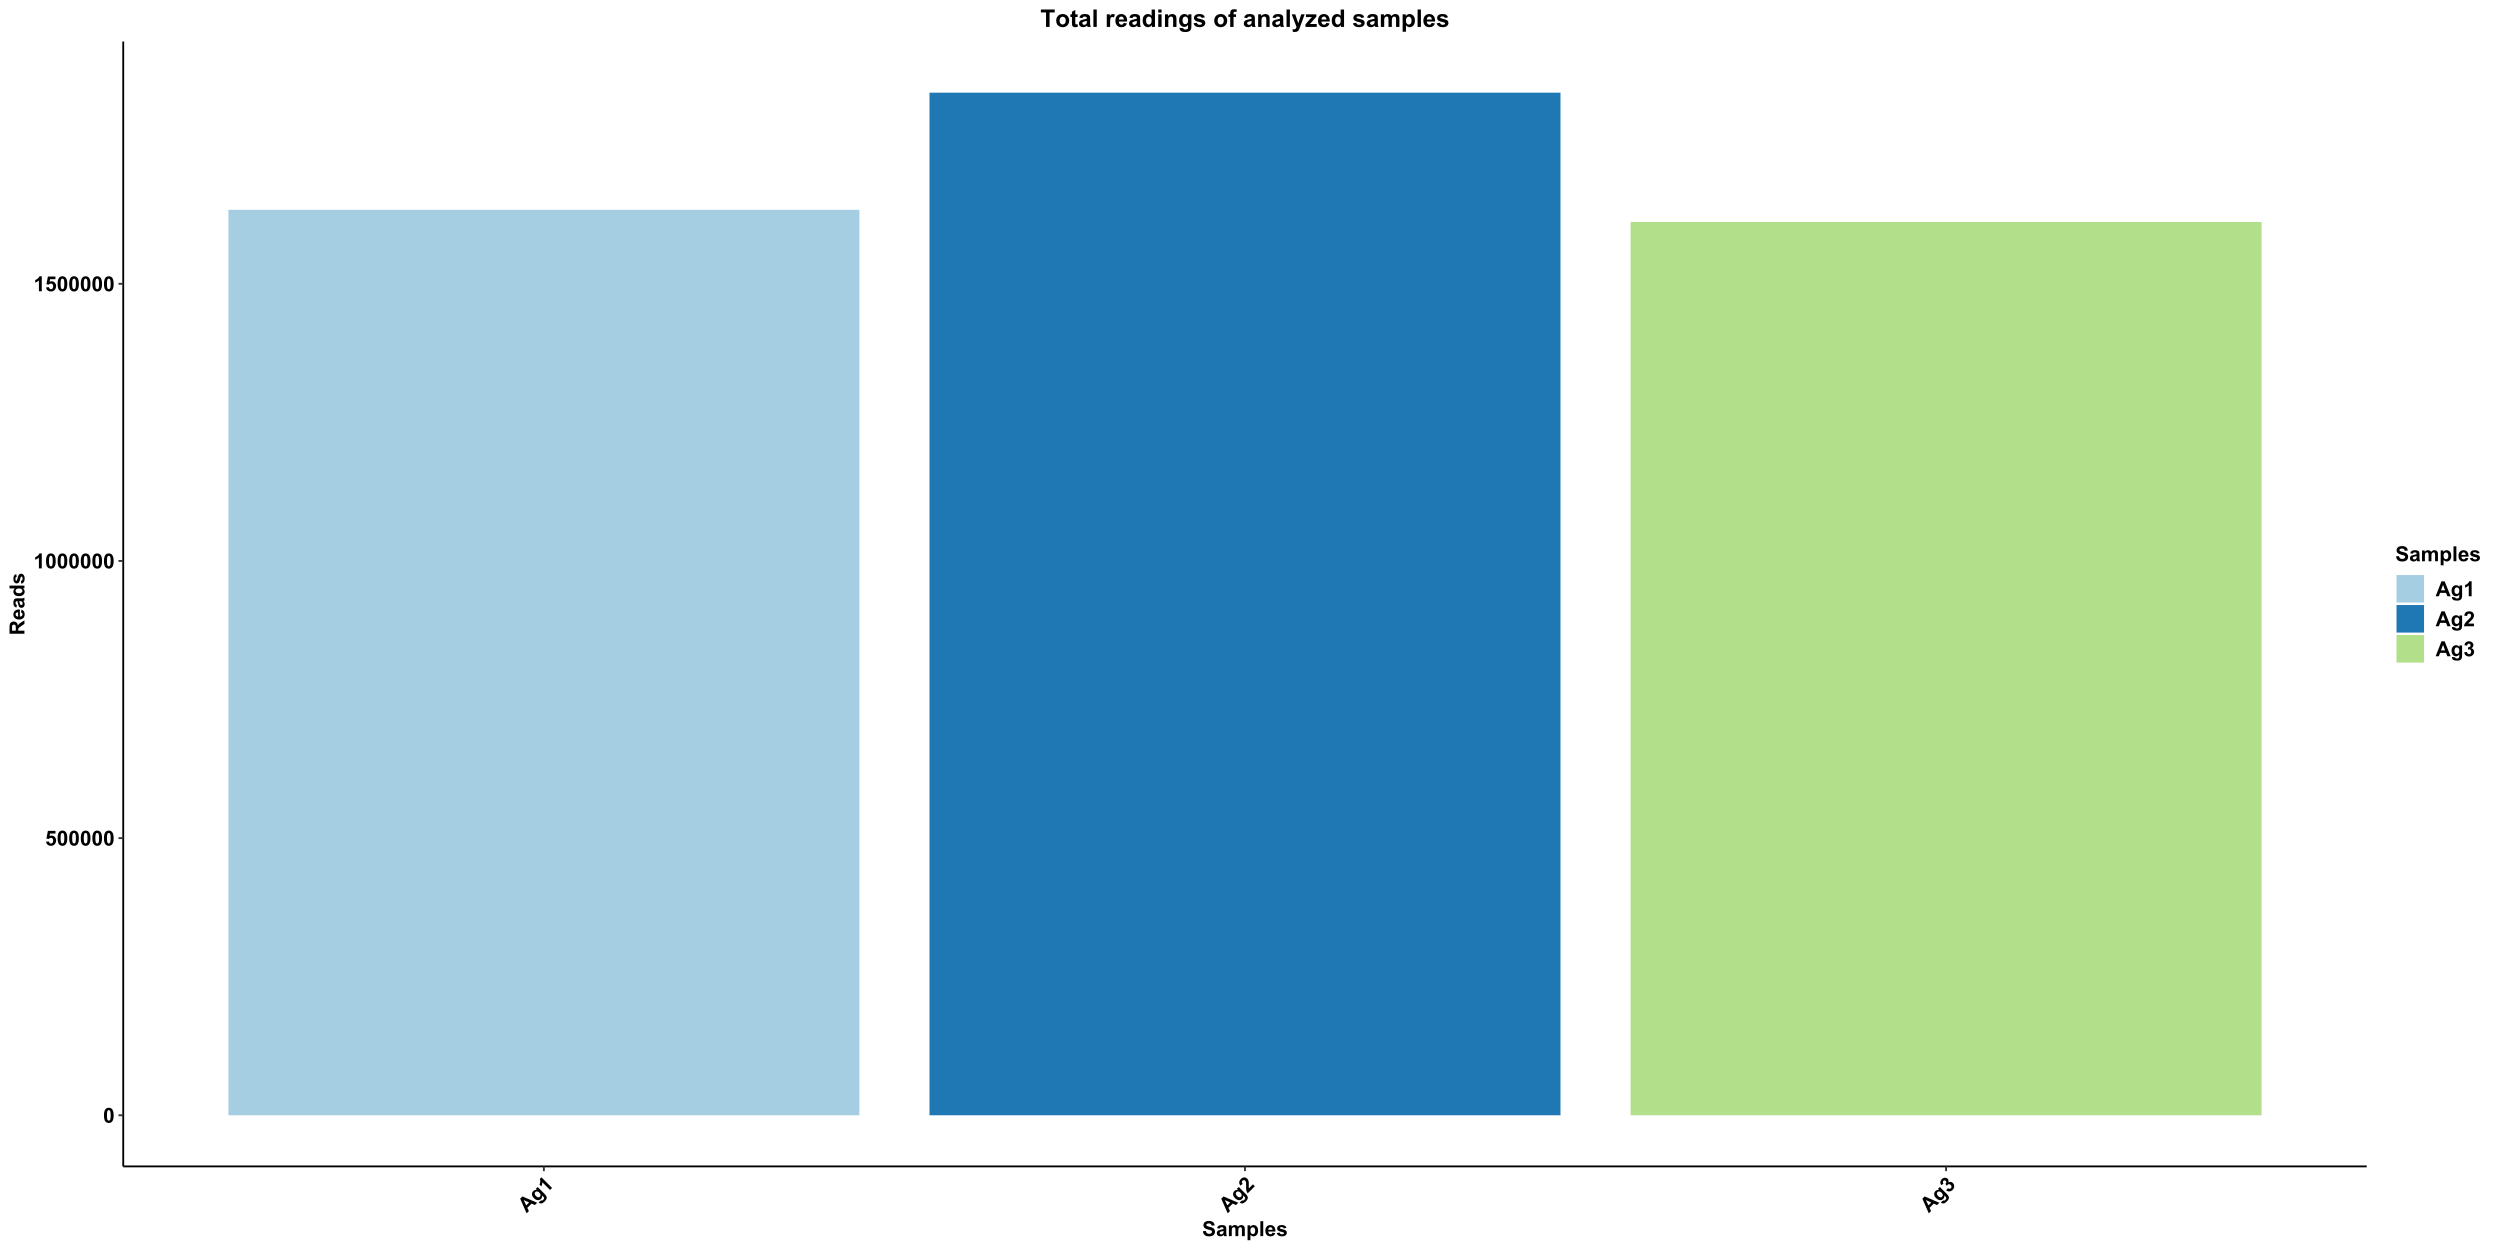 <?xml version="1.0" encoding="UTF-8"?>
<svg xmlns="http://www.w3.org/2000/svg" xmlns:xlink="http://www.w3.org/1999/xlink" width="1440pt" height="720pt" viewBox="0 0 1440 720" version="1.1">
<defs>
<g>
<symbol overflow="visible" id="glyph0-0">
<path style="stroke:none;" d="M 1.5 0 L 1.5 -7.5 L 7.5 -7.5 L 7.5 0 Z M 1.688 -0.188 L 7.312 -0.188 L 7.312 -7.312 L 1.688 -7.312 Z M 1.688 -0.188 "/>
</symbol>
<symbol overflow="visible" id="glyph0-1">
<path style="stroke:none;" d="M 3.293 -8.625 C 4.121 -8.625 4.77 -8.328 5.242 -7.734 C 5.801 -7.031 6.082 -5.863 6.082 -4.234 C 6.082 -2.605 5.801 -1.438 5.238 -0.734 C 4.77 -0.145 4.121 0.145 3.293 0.148 C 2.457 0.145 1.781 -0.172 1.27 -0.816 C 0.758 -1.457 0.504 -2.605 0.504 -4.254 C 0.504 -5.871 0.785 -7.035 1.348 -7.746 C 1.812 -8.332 2.461 -8.625 3.293 -8.625 Z M 3.293 -7.258 C 3.09 -7.254 2.91 -7.191 2.758 -7.066 C 2.598 -6.941 2.477 -6.715 2.398 -6.387 C 2.281 -5.961 2.227 -5.242 2.227 -4.234 C 2.227 -3.227 2.277 -2.535 2.379 -2.16 C 2.48 -1.781 2.605 -1.531 2.762 -1.406 C 2.91 -1.281 3.09 -1.219 3.293 -1.219 C 3.492 -1.219 3.668 -1.281 3.828 -1.41 C 3.98 -1.535 4.102 -1.762 4.188 -2.094 C 4.301 -2.512 4.359 -3.227 4.359 -4.234 C 4.359 -5.242 4.309 -5.934 4.207 -6.312 C 4.105 -6.688 3.977 -6.941 3.824 -7.066 C 3.668 -7.191 3.492 -7.254 3.293 -7.258 Z M 3.293 -7.258 "/>
</symbol>
<symbol overflow="visible" id="glyph0-2">
<path style="stroke:none;" d="M 0.531 -2.211 L 2.172 -2.379 C 2.215 -2.004 2.355 -1.707 2.59 -1.496 C 2.82 -1.277 3.086 -1.172 3.387 -1.172 C 3.73 -1.172 4.02 -1.309 4.258 -1.59 C 4.496 -1.863 4.617 -2.285 4.617 -2.852 C 4.617 -3.379 4.496 -3.773 4.262 -4.039 C 4.02 -4.301 3.715 -4.434 3.34 -4.438 C 2.867 -4.434 2.441 -4.227 2.07 -3.809 L 0.734 -4 L 1.578 -8.473 L 5.93 -8.473 L 5.93 -6.93 L 2.824 -6.93 L 2.566 -5.473 C 2.934 -5.656 3.309 -5.746 3.691 -5.75 C 4.422 -5.746 5.039 -5.48 5.551 -4.953 C 6.055 -4.418 6.309 -3.73 6.312 -2.883 C 6.309 -2.172 6.105 -1.539 5.695 -0.992 C 5.137 -0.23 4.359 0.145 3.367 0.148 C 2.574 0.145 1.93 -0.066 1.43 -0.492 C 0.93 -0.918 0.629 -1.488 0.531 -2.211 Z M 0.531 -2.211 "/>
</symbol>
<symbol overflow="visible" id="glyph0-3">
<path style="stroke:none;" d="M 4.723 0 L 3.078 0 L 3.078 -6.203 C 2.469 -5.637 1.762 -5.223 0.949 -4.957 L 0.949 -6.453 C 1.379 -6.59 1.844 -6.855 2.348 -7.25 C 2.852 -7.641 3.199 -8.102 3.387 -8.625 L 4.723 -8.625 Z M 4.723 0 "/>
</symbol>
<symbol overflow="visible" id="glyph0-4">
<path style="stroke:none;" d="M 0.434 -2.797 L 2.121 -2.961 C 2.223 -2.391 2.426 -1.977 2.738 -1.711 C 3.043 -1.445 3.465 -1.312 3.996 -1.312 C 4.555 -1.312 4.973 -1.43 5.258 -1.668 C 5.539 -1.902 5.684 -2.18 5.684 -2.496 C 5.684 -2.699 5.621 -2.871 5.504 -3.012 C 5.383 -3.152 5.176 -3.277 4.883 -3.387 C 4.676 -3.457 4.215 -3.582 3.492 -3.762 C 2.562 -3.992 1.91 -4.273 1.535 -4.609 C 1.004 -5.082 0.738 -5.66 0.742 -6.34 C 0.738 -6.777 0.863 -7.184 1.113 -7.566 C 1.363 -7.945 1.719 -8.238 2.188 -8.438 C 2.652 -8.633 3.219 -8.73 3.879 -8.734 C 4.957 -8.73 5.766 -8.496 6.312 -8.027 C 6.855 -7.555 7.145 -6.922 7.172 -6.133 L 5.438 -6.059 C 5.363 -6.496 5.203 -6.812 4.961 -7.008 C 4.715 -7.203 4.348 -7.301 3.859 -7.301 C 3.355 -7.301 2.961 -7.195 2.68 -6.992 C 2.492 -6.852 2.402 -6.676 2.402 -6.457 C 2.402 -6.254 2.488 -6.078 2.66 -5.938 C 2.879 -5.75 3.41 -5.559 4.254 -5.359 C 5.098 -5.16 5.719 -4.953 6.125 -4.742 C 6.527 -4.523 6.844 -4.234 7.074 -3.867 C 7.301 -3.5 7.418 -3.043 7.418 -2.5 C 7.418 -2.008 7.281 -1.547 7.008 -1.121 C 6.734 -0.688 6.348 -0.367 5.848 -0.16 C 5.348 0.051 4.723 0.152 3.977 0.152 C 2.891 0.152 2.059 -0.098 1.477 -0.598 C 0.891 -1.098 0.543 -1.828 0.434 -2.797 Z M 0.434 -2.797 "/>
</symbol>
<symbol overflow="visible" id="glyph0-5">
<path style="stroke:none;" d="M 2.094 -4.324 L 0.598 -4.594 C 0.766 -5.195 1.055 -5.641 1.465 -5.93 C 1.871 -6.219 2.48 -6.363 3.293 -6.363 C 4.027 -6.363 4.574 -6.273 4.934 -6.102 C 5.293 -5.926 5.543 -5.707 5.691 -5.441 C 5.836 -5.172 5.91 -4.68 5.914 -3.969 L 5.895 -2.047 C 5.895 -1.496 5.918 -1.094 5.973 -0.836 C 6.023 -0.574 6.125 -0.297 6.27 0 L 4.641 0 C 4.598 -0.109 4.543 -0.27 4.484 -0.484 C 4.453 -0.582 4.434 -0.648 4.422 -0.68 C 4.137 -0.406 3.836 -0.199 3.52 -0.062 C 3.195 0.074 2.855 0.141 2.496 0.141 C 1.855 0.141 1.348 -0.031 0.98 -0.379 C 0.609 -0.727 0.426 -1.168 0.43 -1.699 C 0.426 -2.051 0.512 -2.363 0.68 -2.641 C 0.844 -2.914 1.078 -3.125 1.383 -3.273 C 1.688 -3.418 2.125 -3.547 2.695 -3.656 C 3.465 -3.801 3.996 -3.934 4.297 -4.062 L 4.297 -4.227 C 4.293 -4.539 4.215 -4.766 4.062 -4.898 C 3.902 -5.031 3.609 -5.098 3.176 -5.102 C 2.879 -5.098 2.648 -5.039 2.488 -4.93 C 2.32 -4.812 2.188 -4.613 2.094 -4.324 Z M 4.297 -2.988 C 4.078 -2.918 3.746 -2.832 3.293 -2.734 C 2.836 -2.637 2.535 -2.543 2.398 -2.449 C 2.18 -2.293 2.074 -2.098 2.074 -1.867 C 2.074 -1.637 2.16 -1.438 2.332 -1.27 C 2.504 -1.102 2.723 -1.02 2.988 -1.02 C 3.285 -1.02 3.566 -1.117 3.836 -1.312 C 4.035 -1.461 4.168 -1.641 4.23 -1.859 C 4.273 -1.996 4.293 -2.266 4.297 -2.66 Z M 4.297 -2.988 "/>
</symbol>
<symbol overflow="visible" id="glyph0-6">
<path style="stroke:none;" d="M 0.738 -6.223 L 2.258 -6.223 L 2.258 -5.375 C 2.797 -6.031 3.445 -6.363 4.195 -6.363 C 4.594 -6.363 4.938 -6.281 5.23 -6.117 C 5.523 -5.953 5.766 -5.703 5.953 -5.375 C 6.227 -5.703 6.52 -5.953 6.836 -6.117 C 7.152 -6.281 7.492 -6.363 7.852 -6.363 C 8.309 -6.363 8.695 -6.27 9.012 -6.082 C 9.324 -5.895 9.559 -5.621 9.719 -5.266 C 9.832 -4.996 9.891 -4.566 9.891 -3.977 L 9.891 0 L 8.242 0 L 8.242 -3.555 C 8.238 -4.172 8.184 -4.57 8.074 -4.75 C 7.918 -4.98 7.684 -5.098 7.371 -5.102 C 7.137 -5.098 6.918 -5.027 6.719 -4.891 C 6.512 -4.746 6.367 -4.539 6.281 -4.273 C 6.191 -4 6.145 -3.574 6.148 -2.988 L 6.148 0 L 4.5 0 L 4.5 -3.41 C 4.5 -4.016 4.469 -4.406 4.41 -4.582 C 4.352 -4.754 4.262 -4.883 4.137 -4.973 C 4.012 -5.055 3.844 -5.098 3.641 -5.102 C 3.383 -5.098 3.156 -5.031 2.953 -4.898 C 2.75 -4.762 2.602 -4.562 2.516 -4.309 C 2.422 -4.047 2.379 -3.621 2.383 -3.023 L 2.383 0 L 0.738 0 Z M 0.738 -6.223 "/>
</symbol>
<symbol overflow="visible" id="glyph0-7">
<path style="stroke:none;" d="M 0.812 -6.223 L 2.352 -6.223 L 2.352 -5.309 C 2.547 -5.621 2.816 -5.875 3.156 -6.07 C 3.496 -6.266 3.875 -6.363 4.289 -6.363 C 5.012 -6.363 5.625 -6.078 6.129 -5.512 C 6.629 -4.945 6.879 -4.156 6.883 -3.148 C 6.879 -2.102 6.625 -1.293 6.121 -0.723 C 5.609 -0.145 4.996 0.141 4.277 0.141 C 3.934 0.141 3.621 0.074 3.34 -0.062 C 3.059 -0.199 2.766 -0.434 2.461 -0.766 L 2.461 2.367 L 0.812 2.367 Z M 2.445 -3.219 C 2.441 -2.516 2.582 -2 2.859 -1.664 C 3.133 -1.328 3.469 -1.16 3.875 -1.164 C 4.25 -1.16 4.57 -1.312 4.828 -1.625 C 5.082 -1.93 5.207 -2.434 5.211 -3.133 C 5.207 -3.785 5.078 -4.27 4.816 -4.586 C 4.551 -4.902 4.227 -5.062 3.844 -5.062 C 3.441 -5.062 3.105 -4.906 2.844 -4.598 C 2.574 -4.285 2.441 -3.824 2.445 -3.219 Z M 2.445 -3.219 "/>
</symbol>
<symbol overflow="visible" id="glyph0-8">
<path style="stroke:none;" d="M 0.859 0 L 0.859 -8.59 L 2.508 -8.59 L 2.508 0 Z M 0.859 0 "/>
</symbol>
<symbol overflow="visible" id="glyph0-9">
<path style="stroke:none;" d="M 4.465 -1.98 L 6.105 -1.703 C 5.895 -1.102 5.559 -0.645 5.105 -0.332 C 4.645 -0.016 4.078 0.141 3.398 0.141 C 2.312 0.141 1.512 -0.211 0.996 -0.922 C 0.586 -1.484 0.379 -2.199 0.383 -3.062 C 0.379 -4.09 0.648 -4.898 1.191 -5.484 C 1.727 -6.07 2.41 -6.363 3.234 -6.363 C 4.16 -6.363 4.891 -6.055 5.426 -5.445 C 5.957 -4.832 6.211 -3.898 6.195 -2.637 L 2.07 -2.637 C 2.078 -2.148 2.211 -1.766 2.465 -1.496 C 2.719 -1.223 3.035 -1.09 3.414 -1.09 C 3.672 -1.09 3.891 -1.16 4.066 -1.301 C 4.238 -1.441 4.371 -1.668 4.465 -1.98 Z M 4.559 -3.645 C 4.543 -4.121 4.418 -4.48 4.188 -4.73 C 3.949 -4.973 3.664 -5.098 3.336 -5.102 C 2.973 -5.098 2.676 -4.969 2.445 -4.711 C 2.207 -4.449 2.094 -4.094 2.098 -3.645 Z M 4.559 -3.645 "/>
</symbol>
<symbol overflow="visible" id="glyph0-10">
<path style="stroke:none;" d="M 0.281 -1.773 L 1.934 -2.027 C 2.004 -1.707 2.145 -1.461 2.359 -1.297 C 2.574 -1.125 2.875 -1.043 3.266 -1.047 C 3.688 -1.043 4.008 -1.121 4.227 -1.281 C 4.367 -1.387 4.441 -1.535 4.441 -1.723 C 4.441 -1.848 4.402 -1.949 4.324 -2.031 C 4.242 -2.105 4.059 -2.18 3.773 -2.25 C 2.445 -2.539 1.602 -2.805 1.25 -3.055 C 0.75 -3.383 0.504 -3.852 0.508 -4.453 C 0.504 -4.992 0.719 -5.445 1.148 -5.812 C 1.574 -6.18 2.234 -6.363 3.129 -6.363 C 3.98 -6.363 4.613 -6.223 5.027 -5.945 C 5.441 -5.668 5.727 -5.258 5.883 -4.719 L 4.328 -4.43 C 4.262 -4.672 4.137 -4.855 3.949 -4.984 C 3.762 -5.113 3.496 -5.18 3.156 -5.18 C 2.723 -5.18 2.414 -5.117 2.227 -5 C 2.102 -4.906 2.039 -4.797 2.039 -4.664 C 2.039 -4.547 2.094 -4.445 2.203 -4.367 C 2.352 -4.254 2.863 -4.102 3.738 -3.902 C 4.613 -3.699 5.227 -3.453 5.578 -3.172 C 5.922 -2.875 6.094 -2.469 6.094 -1.945 C 6.094 -1.375 5.855 -0.883 5.379 -0.473 C 4.902 -0.062 4.195 0.141 3.266 0.141 C 2.414 0.141 1.742 -0.031 1.25 -0.375 C 0.75 -0.719 0.43 -1.184 0.281 -1.773 Z M 0.281 -1.773 "/>
</symbol>
<symbol overflow="visible" id="glyph0-11">
<path style="stroke:none;" d="M 8.617 0 L 6.734 0 L 5.984 -1.953 L 2.547 -1.953 L 1.84 0 L 0 0 L 3.344 -8.59 L 5.18 -8.59 Z M 5.426 -3.398 L 4.242 -6.586 L 3.082 -3.398 Z M 5.426 -3.398 "/>
</symbol>
<symbol overflow="visible" id="glyph0-12">
<path style="stroke:none;" d="M 0.711 0.41 L 2.59 0.641 C 2.621 0.855 2.691 1.008 2.805 1.09 C 2.957 1.207 3.203 1.266 3.547 1.266 C 3.969 1.266 4.293 1.199 4.512 1.07 C 4.652 0.984 4.762 0.848 4.84 0.656 C 4.887 0.52 4.91 0.27 4.914 -0.102 L 4.914 -1.008 C 4.422 -0.336 3.801 0 3.055 0 C 2.211 0 1.551 -0.352 1.066 -1.062 C 0.684 -1.617 0.492 -2.312 0.492 -3.148 C 0.492 -4.188 0.742 -4.984 1.246 -5.535 C 1.746 -6.086 2.371 -6.363 3.117 -6.363 C 3.887 -6.363 4.52 -6.023 5.023 -5.352 L 5.023 -6.223 L 6.562 -6.223 L 6.562 -0.641 C 6.562 0.094 6.5 0.641 6.379 1.008 C 6.258 1.371 6.09 1.656 5.871 1.863 C 5.652 2.066 5.359 2.227 4.992 2.348 C 4.625 2.461 4.164 2.52 3.609 2.523 C 2.555 2.52 1.805 2.34 1.363 1.98 C 0.922 1.621 0.703 1.164 0.703 0.609 C 0.703 0.555 0.703 0.488 0.711 0.41 Z M 2.18 -3.242 C 2.18 -2.578 2.305 -2.094 2.562 -1.789 C 2.812 -1.477 3.129 -1.324 3.508 -1.328 C 3.91 -1.324 4.25 -1.48 4.527 -1.801 C 4.805 -2.113 4.945 -2.582 4.945 -3.199 C 4.945 -3.84 4.812 -4.316 4.547 -4.633 C 4.281 -4.941 3.945 -5.098 3.539 -5.102 C 3.141 -5.098 2.812 -4.945 2.562 -4.641 C 2.305 -4.336 2.18 -3.867 2.18 -3.242 Z M 2.18 -3.242 "/>
</symbol>
<symbol overflow="visible" id="glyph0-13">
<path style="stroke:none;" d="M 6.07 -1.531 L 6.07 0 L 0.297 0 C 0.355 -0.578 0.543 -1.125 0.859 -1.645 C 1.168 -2.16 1.785 -2.848 2.711 -3.703 C 3.453 -4.395 3.91 -4.863 4.078 -5.109 C 4.305 -5.445 4.418 -5.781 4.418 -6.117 C 4.418 -6.484 4.316 -6.766 4.121 -6.961 C 3.922 -7.156 3.652 -7.254 3.305 -7.258 C 2.961 -7.254 2.688 -7.152 2.484 -6.949 C 2.281 -6.742 2.164 -6.398 2.133 -5.918 L 0.492 -6.082 C 0.59 -6.988 0.895 -7.637 1.414 -8.031 C 1.926 -8.426 2.57 -8.625 3.344 -8.625 C 4.191 -8.625 4.859 -8.395 5.344 -7.938 C 5.828 -7.48 6.07 -6.914 6.07 -6.234 C 6.07 -5.848 6 -5.477 5.863 -5.129 C 5.723 -4.777 5.504 -4.414 5.203 -4.031 C 5.004 -3.773 4.645 -3.406 4.125 -2.934 C 3.602 -2.453 3.27 -2.137 3.137 -1.984 C 2.996 -1.824 2.887 -1.672 2.801 -1.531 Z M 6.07 -1.531 "/>
</symbol>
<symbol overflow="visible" id="glyph0-14">
<path style="stroke:none;" d="M 0.453 -2.281 L 2.047 -2.473 C 2.094 -2.066 2.23 -1.754 2.453 -1.539 C 2.676 -1.324 2.945 -1.219 3.266 -1.219 C 3.602 -1.219 3.887 -1.348 4.121 -1.605 C 4.348 -1.863 4.465 -2.211 4.469 -2.648 C 4.465 -3.062 4.355 -3.391 4.137 -3.633 C 3.914 -3.875 3.641 -3.996 3.32 -3.996 C 3.109 -3.996 2.859 -3.953 2.566 -3.875 L 2.75 -5.215 C 3.188 -5.199 3.527 -5.293 3.766 -5.504 C 3.996 -5.707 4.113 -5.98 4.117 -6.32 C 4.113 -6.609 4.027 -6.84 3.859 -7.016 C 3.684 -7.184 3.457 -7.27 3.176 -7.273 C 2.895 -7.27 2.652 -7.172 2.453 -6.98 C 2.254 -6.781 2.133 -6.496 2.094 -6.125 L 0.574 -6.383 C 0.68 -6.898 0.836 -7.312 1.051 -7.625 C 1.262 -7.934 1.559 -8.18 1.941 -8.359 C 2.32 -8.535 2.75 -8.625 3.223 -8.625 C 4.031 -8.625 4.68 -8.367 5.168 -7.852 C 5.57 -7.43 5.77 -6.953 5.773 -6.422 C 5.77 -5.664 5.359 -5.062 4.535 -4.617 C 5.027 -4.512 5.418 -4.273 5.715 -3.91 C 6.004 -3.539 6.152 -3.098 6.156 -2.578 C 6.152 -1.82 5.879 -1.176 5.332 -0.648 C 4.781 -0.117 4.094 0.145 3.273 0.148 C 2.496 0.145 1.852 -0.074 1.34 -0.523 C 0.828 -0.969 0.531 -1.555 0.453 -2.281 Z M 0.453 -2.281 "/>
</symbol>
<symbol overflow="visible" id="glyph1-0">
<path style="stroke:none;" d="M 1.062 -1.062 L -4.242 -6.363 L 0 -10.605 L 5.305 -5.305 Z M 1.062 -1.324 L 5.039 -5.305 L 0 -10.34 L -3.977 -6.363 Z M 1.062 -1.324 "/>
</symbol>
<symbol overflow="visible" id="glyph1-1">
<path style="stroke:none;" d="M 6.094 -6.094 L 4.762 -4.762 L 2.852 -5.609 L 0.422 -3.184 L 1.301 -1.301 L 0 0 L -3.707 -8.441 L -2.41 -9.738 Z M 1.434 -6.238 L -1.656 -7.656 L -0.223 -4.582 Z M 1.434 -6.238 "/>
</symbol>
<symbol overflow="visible" id="glyph1-2">
<path style="stroke:none;" d="M 0.793 -0.211 L 2.281 -1.379 C 2.453 -1.242 2.613 -1.188 2.754 -1.215 C 2.949 -1.238 3.164 -1.371 3.402 -1.613 C 3.703 -1.91 3.887 -2.184 3.949 -2.434 C 3.988 -2.59 3.965 -2.766 3.887 -2.957 C 3.824 -3.086 3.664 -3.281 3.406 -3.547 L 2.762 -4.188 C 2.887 -3.363 2.688 -2.688 2.16 -2.16 C 1.566 -1.566 0.848 -1.348 0.004 -1.504 C -0.664 -1.625 -1.289 -1.98 -1.875 -2.574 C -2.613 -3.309 -3 -4.051 -3.035 -4.797 C -3.066 -5.539 -2.82 -6.176 -2.297 -6.703 C -1.75 -7.246 -1.059 -7.453 -0.23 -7.332 L -0.848 -7.949 L 0.242 -9.039 L 4.188 -5.094 C 4.707 -4.57 5.051 -4.141 5.223 -3.797 C 5.391 -3.453 5.473 -3.129 5.469 -2.832 C 5.457 -2.527 5.367 -2.207 5.191 -1.871 C 5.016 -1.527 4.73 -1.16 4.34 -0.766 C 3.59 -0.02 2.934 0.379 2.367 0.438 C 1.797 0.492 1.316 0.328 0.93 -0.066 C 0.887 -0.102 0.84 -0.152 0.793 -0.211 Z M -0.75 -3.832 C -0.281 -3.363 0.148 -3.109 0.547 -3.078 C 0.941 -3.039 1.273 -3.156 1.543 -3.422 C 1.824 -3.703 1.953 -4.055 1.93 -4.477 C 1.898 -4.895 1.668 -5.32 1.234 -5.758 C 0.777 -6.211 0.348 -6.457 -0.062 -6.492 C -0.469 -6.523 -0.816 -6.395 -1.105 -6.109 C -1.383 -5.828 -1.504 -5.488 -1.469 -5.094 C -1.434 -4.695 -1.195 -4.277 -0.75 -3.832 Z M -0.75 -3.832 "/>
</symbol>
<symbol overflow="visible" id="glyph1-3">
<path style="stroke:none;" d="M 3.34 -3.34 L 2.176 -2.176 L -2.211 -6.562 C -2.234 -5.738 -2.441 -4.941 -2.832 -4.176 L -3.891 -5.234 C -3.684 -5.633 -3.539 -6.152 -3.465 -6.785 C -3.383 -7.418 -3.465 -7.984 -3.703 -8.492 L -2.758 -9.438 Z M 3.34 -3.34 "/>
</symbol>
<symbol overflow="visible" id="glyph1-4">
<path style="stroke:none;" d="M 3.211 -5.375 L 4.293 -4.293 L 0.211 -0.211 C -0.152 -0.664 -0.406 -1.184 -0.551 -1.77 C -0.695 -2.355 -0.742 -3.277 -0.699 -4.535 C -0.66 -5.551 -0.672 -6.203 -0.73 -6.496 C -0.805 -6.895 -0.961 -7.211 -1.203 -7.449 C -1.457 -7.707 -1.727 -7.84 -2.008 -7.84 C -2.285 -7.84 -2.547 -7.715 -2.797 -7.469 C -3.035 -7.223 -3.156 -6.957 -3.156 -6.668 C -3.152 -6.379 -2.992 -6.051 -2.676 -5.691 L -3.953 -4.648 C -4.52 -5.355 -4.762 -6.035 -4.68 -6.68 C -4.594 -7.32 -4.277 -7.914 -3.734 -8.465 C -3.129 -9.062 -2.496 -9.371 -1.832 -9.391 C -1.164 -9.41 -0.594 -9.18 -0.117 -8.699 C 0.156 -8.422 0.367 -8.113 0.516 -7.77 C 0.664 -7.426 0.766 -7.012 0.828 -6.531 C 0.863 -6.207 0.867 -5.695 0.84 -4.992 C 0.809 -4.289 0.801 -3.832 0.812 -3.621 C 0.824 -3.41 0.852 -3.223 0.898 -3.062 Z M 3.211 -5.375 "/>
</symbol>
<symbol overflow="visible" id="glyph1-5">
<path style="stroke:none;" d="M -1.293 -1.93 L -0.301 -3.195 C 0.023 -2.938 0.336 -2.816 0.645 -2.824 C 0.953 -2.828 1.219 -2.941 1.445 -3.168 C 1.684 -3.406 1.793 -3.699 1.777 -4.051 C 1.758 -4.395 1.598 -4.723 1.289 -5.035 C 0.992 -5.324 0.68 -5.477 0.355 -5.492 C 0.027 -5.504 -0.246 -5.398 -0.477 -5.176 C -0.621 -5.02 -0.773 -4.812 -0.926 -4.555 L -1.746 -5.629 C -1.418 -5.934 -1.242 -6.242 -1.227 -6.555 C -1.203 -6.863 -1.316 -7.141 -1.559 -7.383 C -1.762 -7.586 -1.984 -7.688 -2.227 -7.691 C -2.469 -7.688 -2.691 -7.586 -2.895 -7.387 C -3.094 -7.188 -3.195 -6.949 -3.199 -6.672 C -3.199 -6.391 -3.082 -6.102 -2.852 -5.809 L -4.105 -4.918 C -4.398 -5.355 -4.578 -5.762 -4.648 -6.137 C -4.715 -6.504 -4.68 -6.887 -4.535 -7.281 C -4.391 -7.676 -4.152 -8.043 -3.82 -8.379 C -3.246 -8.949 -2.605 -9.223 -1.898 -9.207 C -1.312 -9.188 -0.832 -8.992 -0.461 -8.621 C 0.074 -8.086 0.207 -7.371 -0.059 -6.473 C 0.363 -6.742 0.809 -6.852 1.277 -6.805 C 1.746 -6.75 2.164 -6.543 2.531 -6.176 C 3.062 -5.645 3.32 -4.996 3.309 -4.23 C 3.293 -3.465 2.996 -2.789 2.418 -2.211 C 1.867 -1.656 1.254 -1.359 0.578 -1.316 C -0.098 -1.27 -0.719 -1.473 -1.293 -1.93 Z M -1.293 -1.93 "/>
</symbol>
<symbol overflow="visible" id="glyph2-0">
<path style="stroke:none;" d="M 0 -1.5 L -7.5 -1.5 L -7.5 -7.5 L 0 -7.5 Z M -0.188 -1.688 L -0.188 -7.312 L -7.312 -7.312 L -7.312 -1.688 Z M -0.188 -1.688 "/>
</symbol>
<symbol overflow="visible" id="glyph2-1">
<path style="stroke:none;" d="M 0 -0.879 L -8.59 -0.879 L -8.59 -4.531 C -8.59 -5.445 -8.512 -6.113 -8.355 -6.531 C -8.199 -6.945 -7.922 -7.277 -7.531 -7.531 C -7.133 -7.777 -6.684 -7.902 -6.18 -7.906 C -5.535 -7.902 -5.004 -7.715 -4.582 -7.336 C -4.16 -6.953 -3.895 -6.387 -3.789 -5.637 C -3.566 -6.012 -3.324 -6.32 -3.066 -6.562 C -2.801 -6.805 -2.34 -7.133 -1.676 -7.555 L 0 -8.602 L 0 -6.527 L -1.867 -5.273 C -2.535 -4.828 -2.957 -4.523 -3.129 -4.359 C -3.301 -4.195 -3.418 -4.02 -3.488 -3.836 C -3.551 -3.652 -3.586 -3.363 -3.586 -2.965 L -3.586 -2.613 L 0 -2.613 Z M -4.957 -2.613 L -4.957 -3.898 C -4.957 -4.727 -4.992 -5.246 -5.062 -5.453 C -5.133 -5.66 -5.254 -5.824 -5.426 -5.941 C -5.598 -6.059 -5.812 -6.117 -6.07 -6.117 C -6.359 -6.117 -6.59 -6.039 -6.77 -5.887 C -6.945 -5.73 -7.059 -5.512 -7.109 -5.234 C -7.125 -5.09 -7.137 -4.668 -7.137 -3.969 L -7.137 -2.613 Z M -4.957 -2.613 "/>
</symbol>
<symbol overflow="visible" id="glyph2-2">
<path style="stroke:none;" d="M -1.98 -4.465 L -1.703 -6.105 C -1.098 -5.895 -0.641 -5.559 -0.328 -5.105 C -0.016 -4.645 0.141 -4.078 0.141 -3.398 C 0.141 -2.312 -0.211 -1.512 -0.918 -0.996 C -1.484 -0.586 -2.199 -0.379 -3.062 -0.383 C -4.09 -0.379 -4.898 -0.648 -5.484 -1.191 C -6.07 -1.727 -6.363 -2.41 -6.363 -3.234 C -6.363 -4.16 -6.055 -4.891 -5.445 -5.426 C -4.832 -5.957 -3.898 -6.211 -2.637 -6.195 L -2.637 -2.07 C -2.145 -2.078 -1.762 -2.211 -1.496 -2.465 C -1.223 -2.719 -1.09 -3.035 -1.09 -3.414 C -1.09 -3.672 -1.16 -3.891 -1.301 -4.066 C -1.441 -4.238 -1.668 -4.371 -1.98 -4.465 Z M -3.645 -4.559 C -4.121 -4.543 -4.48 -4.418 -4.73 -4.188 C -4.973 -3.953 -5.098 -3.668 -5.102 -3.336 C -5.098 -2.973 -4.969 -2.676 -4.711 -2.445 C -4.449 -2.207 -4.094 -2.094 -3.645 -2.098 Z M -3.645 -4.559 "/>
</symbol>
<symbol overflow="visible" id="glyph2-3">
<path style="stroke:none;" d="M -4.324 -2.094 L -4.594 -0.598 C -5.195 -0.766 -5.641 -1.055 -5.93 -1.465 C -6.219 -1.875 -6.363 -2.484 -6.363 -3.293 C -6.363 -4.027 -6.273 -4.574 -6.102 -4.934 C -5.926 -5.293 -5.707 -5.543 -5.441 -5.691 C -5.172 -5.836 -4.68 -5.91 -3.965 -5.914 L -2.043 -5.895 C -1.492 -5.895 -1.09 -5.918 -0.832 -5.973 C -0.574 -6.023 -0.297 -6.125 0 -6.27 L 0 -4.641 C -0.109 -4.598 -0.27 -4.543 -0.484 -4.484 C -0.582 -4.453 -0.648 -4.434 -0.68 -4.422 C -0.406 -4.137 -0.199 -3.836 -0.062 -3.52 C 0.074 -3.195 0.141 -2.855 0.141 -2.496 C 0.141 -1.855 -0.031 -1.348 -0.379 -0.98 C -0.727 -0.609 -1.168 -0.426 -1.699 -0.43 C -2.051 -0.426 -2.363 -0.512 -2.641 -0.68 C -2.914 -0.848 -3.125 -1.082 -3.273 -1.387 C -3.418 -1.688 -3.547 -2.125 -3.656 -2.695 C -3.797 -3.465 -3.93 -3.996 -4.062 -4.297 L -4.227 -4.297 C -4.539 -4.293 -4.766 -4.215 -4.898 -4.062 C -5.031 -3.902 -5.098 -3.609 -5.102 -3.176 C -5.098 -2.883 -5.039 -2.652 -4.93 -2.492 C -4.812 -2.324 -4.613 -2.191 -4.324 -2.094 Z M -2.988 -4.297 C -2.918 -4.078 -2.832 -3.746 -2.734 -3.293 C -2.637 -2.836 -2.543 -2.535 -2.449 -2.398 C -2.293 -2.18 -2.098 -2.074 -1.867 -2.074 C -1.637 -2.074 -1.438 -2.16 -1.27 -2.332 C -1.102 -2.504 -1.02 -2.723 -1.02 -2.988 C -1.02 -3.285 -1.117 -3.566 -1.312 -3.836 C -1.461 -4.035 -1.641 -4.168 -1.855 -4.23 C -1.992 -4.273 -2.262 -4.293 -2.66 -4.297 Z M -2.988 -4.297 "/>
</symbol>
<symbol overflow="visible" id="glyph2-4">
<path style="stroke:none;" d="M 0 -6.57 L 0 -5.039 L -0.914 -5.039 C -0.555 -4.781 -0.289 -4.48 -0.117 -4.137 C 0.055 -3.793 0.141 -3.445 0.141 -3.094 C 0.141 -2.379 -0.145 -1.766 -0.723 -1.258 C -1.293 -0.746 -2.098 -0.492 -3.133 -0.492 C -4.188 -0.492 -4.988 -0.738 -5.539 -1.234 C -6.086 -1.73 -6.363 -2.359 -6.363 -3.117 C -6.363 -3.812 -6.074 -4.414 -5.496 -4.922 L -8.59 -4.922 L -8.59 -6.57 Z M -3.246 -2.172 C -2.582 -2.168 -2.102 -2.262 -1.805 -2.449 C -1.375 -2.715 -1.16 -3.086 -1.16 -3.562 C -1.16 -3.941 -1.32 -4.262 -1.641 -4.531 C -1.961 -4.793 -2.441 -4.926 -3.086 -4.93 C -3.801 -4.926 -4.316 -4.797 -4.629 -4.543 C -4.941 -4.281 -5.098 -3.953 -5.102 -3.551 C -5.098 -3.16 -4.941 -2.832 -4.637 -2.57 C -4.324 -2.305 -3.863 -2.172 -3.246 -2.172 Z M -3.246 -2.172 "/>
</symbol>
<symbol overflow="visible" id="glyph2-5">
<path style="stroke:none;" d="M -1.773 -0.281 L -2.027 -1.934 C -1.707 -2.004 -1.461 -2.145 -1.297 -2.359 C -1.125 -2.574 -1.043 -2.875 -1.047 -3.266 C -1.043 -3.688 -1.121 -4.008 -1.281 -4.227 C -1.387 -4.367 -1.535 -4.441 -1.723 -4.441 C -1.848 -4.441 -1.949 -4.402 -2.031 -4.324 C -2.105 -4.242 -2.18 -4.059 -2.25 -3.773 C -2.539 -2.445 -2.805 -1.602 -3.055 -1.25 C -3.383 -0.754 -3.852 -0.508 -4.453 -0.512 C -4.992 -0.508 -5.445 -0.723 -5.812 -1.148 C -6.18 -1.574 -6.363 -2.234 -6.363 -3.129 C -6.363 -3.98 -6.223 -4.613 -5.945 -5.027 C -5.668 -5.441 -5.258 -5.727 -4.719 -5.883 L -4.43 -4.328 C -4.672 -4.262 -4.855 -4.137 -4.984 -3.953 C -5.113 -3.766 -5.18 -3.5 -5.18 -3.16 C -5.18 -2.723 -5.117 -2.414 -5 -2.227 C -4.906 -2.102 -4.797 -2.039 -4.664 -2.039 C -4.547 -2.039 -4.445 -2.094 -4.367 -2.203 C -4.254 -2.352 -4.102 -2.863 -3.902 -3.738 C -3.699 -4.613 -3.453 -5.227 -3.168 -5.578 C -2.875 -5.922 -2.469 -6.094 -1.945 -6.094 C -1.375 -6.094 -0.883 -5.855 -0.473 -5.379 C -0.062 -4.902 0.141 -4.195 0.141 -3.266 C 0.141 -2.414 -0.031 -1.742 -0.375 -1.25 C -0.719 -0.75 -1.184 -0.43 -1.773 -0.281 Z M -1.773 -0.281 "/>
</symbol>
<symbol overflow="visible" id="glyph3-0">
<path style="stroke:none;" d="M 1.75 0 L 1.75 -8.75 L 8.75 -8.75 L 8.75 0 Z M 1.969 -0.219 L 8.531 -0.219 L 8.531 -8.531 L 1.969 -8.531 Z M 1.969 -0.219 "/>
</symbol>
<symbol overflow="visible" id="glyph3-1">
<path style="stroke:none;" d="M 3.273 0 L 3.273 -8.328 L 0.301 -8.328 L 0.301 -10.023 L 8.266 -10.023 L 8.266 -8.328 L 5.297 -8.328 L 5.297 0 Z M 3.273 0 "/>
</symbol>
<symbol overflow="visible" id="glyph3-2">
<path style="stroke:none;" d="M 0.562 -3.734 C 0.562 -4.367 0.719 -4.984 1.031 -5.582 C 1.344 -6.18 1.789 -6.637 2.367 -6.949 C 2.945 -7.262 3.59 -7.418 4.301 -7.422 C 5.395 -7.418 6.293 -7.062 7 -6.352 C 7.699 -5.641 8.051 -4.738 8.055 -3.648 C 8.051 -2.551 7.695 -1.641 6.988 -0.918 C 6.277 -0.195 5.387 0.164 4.312 0.164 C 3.648 0.164 3.012 0.016 2.41 -0.285 C 1.801 -0.586 1.344 -1.027 1.031 -1.609 C 0.719 -2.188 0.562 -2.895 0.562 -3.734 Z M 2.531 -3.629 C 2.531 -2.906 2.699 -2.355 3.043 -1.977 C 3.379 -1.59 3.801 -1.398 4.305 -1.402 C 4.805 -1.398 5.227 -1.59 5.566 -1.977 C 5.906 -2.355 6.074 -2.914 6.078 -3.645 C 6.074 -4.355 5.906 -4.902 5.566 -5.285 C 5.227 -5.668 4.805 -5.859 4.305 -5.859 C 3.801 -5.859 3.379 -5.668 3.043 -5.285 C 2.699 -4.902 2.531 -4.348 2.531 -3.629 Z M 2.531 -3.629 "/>
</symbol>
<symbol overflow="visible" id="glyph3-3">
<path style="stroke:none;" d="M 4.336 -7.258 L 4.336 -5.727 L 3.023 -5.727 L 3.023 -2.805 C 3.023 -2.207 3.035 -1.859 3.059 -1.766 C 3.082 -1.664 3.137 -1.586 3.23 -1.523 C 3.316 -1.461 3.426 -1.43 3.555 -1.43 C 3.73 -1.43 3.988 -1.488 4.328 -1.613 L 4.492 -0.125 C 4.043 0.07 3.535 0.164 2.973 0.164 C 2.621 0.164 2.309 0.109 2.035 -0.008 C 1.754 -0.121 1.551 -0.273 1.426 -0.461 C 1.293 -0.645 1.203 -0.895 1.156 -1.211 C 1.109 -1.434 1.09 -1.883 1.094 -2.562 L 1.094 -5.727 L 0.211 -5.727 L 0.211 -7.258 L 1.094 -7.258 L 1.094 -8.703 L 3.023 -9.824 L 3.023 -7.258 Z M 4.336 -7.258 "/>
</symbol>
<symbol overflow="visible" id="glyph3-4">
<path style="stroke:none;" d="M 2.441 -5.047 L 0.695 -5.359 C 0.891 -6.059 1.227 -6.578 1.707 -6.918 C 2.184 -7.25 2.898 -7.418 3.844 -7.422 C 4.695 -7.418 5.332 -7.316 5.754 -7.117 C 6.172 -6.914 6.465 -6.656 6.641 -6.348 C 6.809 -6.031 6.895 -5.461 6.898 -4.629 L 6.875 -2.387 C 6.871 -1.746 6.902 -1.277 6.969 -0.973 C 7.027 -0.668 7.145 -0.344 7.312 0 L 5.414 0 C 5.363 -0.125 5.301 -0.312 5.23 -0.566 C 5.195 -0.68 5.172 -0.754 5.16 -0.793 C 4.828 -0.469 4.477 -0.23 4.105 -0.074 C 3.73 0.086 3.332 0.164 2.914 0.164 C 2.16 0.164 1.57 -0.039 1.145 -0.445 C 0.711 -0.852 0.496 -1.363 0.5 -1.984 C 0.496 -2.391 0.594 -2.754 0.793 -3.078 C 0.984 -3.398 1.262 -3.645 1.617 -3.816 C 1.969 -3.984 2.477 -4.137 3.145 -4.266 C 4.039 -4.434 4.66 -4.59 5.012 -4.738 L 5.012 -4.93 C 5.008 -5.297 4.918 -5.562 4.738 -5.719 C 4.555 -5.875 4.211 -5.953 3.703 -5.953 C 3.359 -5.953 3.09 -5.883 2.902 -5.75 C 2.707 -5.613 2.555 -5.379 2.441 -5.047 Z M 5.012 -3.484 C 4.762 -3.402 4.371 -3.305 3.84 -3.191 C 3.305 -3.078 2.957 -2.969 2.797 -2.859 C 2.543 -2.68 2.418 -2.453 2.422 -2.18 C 2.418 -1.91 2.52 -1.676 2.723 -1.48 C 2.922 -1.281 3.176 -1.184 3.484 -1.188 C 3.832 -1.184 4.164 -1.297 4.477 -1.531 C 4.711 -1.699 4.863 -1.914 4.938 -2.168 C 4.984 -2.332 5.008 -2.641 5.012 -3.102 Z M 5.012 -3.484 "/>
</symbol>
<symbol overflow="visible" id="glyph3-5">
<path style="stroke:none;" d="M 1.004 0 L 1.004 -10.023 L 2.926 -10.023 L 2.926 0 Z M 1.004 0 "/>
</symbol>
<symbol overflow="visible" id="glyph3-6">
<path style="stroke:none;" d=""/>
</symbol>
<symbol overflow="visible" id="glyph3-7">
<path style="stroke:none;" d="M 2.844 0 L 0.922 0 L 0.922 -7.258 L 2.707 -7.258 L 2.707 -6.227 C 3.012 -6.715 3.285 -7.035 3.531 -7.191 C 3.773 -7.34 4.051 -7.418 4.359 -7.422 C 4.797 -7.418 5.219 -7.297 5.625 -7.062 L 5.031 -5.387 C 4.707 -5.594 4.406 -5.699 4.129 -5.703 C 3.859 -5.699 3.633 -5.625 3.445 -5.48 C 3.258 -5.328 3.109 -5.062 3.004 -4.676 C 2.895 -4.285 2.84 -3.473 2.844 -2.242 Z M 2.844 0 "/>
</symbol>
<symbol overflow="visible" id="glyph3-8">
<path style="stroke:none;" d="M 5.211 -2.312 L 7.125 -1.988 C 6.875 -1.285 6.484 -0.754 5.957 -0.387 C 5.422 -0.02 4.758 0.164 3.965 0.164 C 2.699 0.164 1.766 -0.246 1.164 -1.074 C 0.684 -1.73 0.445 -2.566 0.445 -3.574 C 0.445 -4.777 0.758 -5.719 1.387 -6.398 C 2.016 -7.078 2.812 -7.418 3.773 -7.422 C 4.852 -7.418 5.703 -7.062 6.328 -6.352 C 6.953 -5.641 7.25 -4.547 7.227 -3.078 L 2.414 -3.078 C 2.426 -2.504 2.578 -2.062 2.875 -1.746 C 3.168 -1.43 3.539 -1.27 3.984 -1.273 C 4.285 -1.27 4.535 -1.352 4.742 -1.52 C 4.945 -1.68 5.102 -1.945 5.211 -2.312 Z M 5.32 -4.25 C 5.305 -4.805 5.16 -5.23 4.887 -5.52 C 4.613 -5.809 4.281 -5.953 3.891 -5.953 C 3.469 -5.953 3.121 -5.801 2.852 -5.496 C 2.574 -5.191 2.438 -4.773 2.445 -4.25 Z M 5.32 -4.25 "/>
</symbol>
<symbol overflow="visible" id="glyph3-9">
<path style="stroke:none;" d="M 7.664 0 L 5.879 0 L 5.879 -1.066 C 5.578 -0.652 5.23 -0.344 4.828 -0.141 C 4.426 0.062 4.02 0.164 3.609 0.164 C 2.773 0.164 2.059 -0.172 1.465 -0.844 C 0.871 -1.516 0.574 -2.453 0.574 -3.656 C 0.574 -4.887 0.863 -5.82 1.441 -6.461 C 2.02 -7.098 2.75 -7.418 3.637 -7.422 C 4.445 -7.418 5.148 -7.082 5.742 -6.414 L 5.742 -10.023 L 7.664 -10.023 Z M 2.535 -3.789 C 2.531 -3.012 2.641 -2.449 2.859 -2.105 C 3.164 -1.598 3.594 -1.348 4.156 -1.352 C 4.594 -1.348 4.973 -1.535 5.285 -1.914 C 5.594 -2.289 5.746 -2.852 5.75 -3.602 C 5.746 -4.434 5.598 -5.035 5.297 -5.402 C 4.996 -5.77 4.609 -5.953 4.141 -5.953 C 3.684 -5.953 3.301 -5.77 2.996 -5.41 C 2.684 -5.043 2.531 -4.504 2.535 -3.789 Z M 2.535 -3.789 "/>
</symbol>
<symbol overflow="visible" id="glyph3-10">
<path style="stroke:none;" d="M 1.004 -8.242 L 1.004 -10.023 L 2.926 -10.023 L 2.926 -8.242 Z M 1.004 0 L 1.004 -7.258 L 2.926 -7.258 L 2.926 0 Z M 1.004 0 "/>
</symbol>
<symbol overflow="visible" id="glyph3-11">
<path style="stroke:none;" d="M 7.609 0 L 5.688 0 L 5.688 -3.703 C 5.684 -4.488 5.641 -4.996 5.562 -5.227 C 5.477 -5.453 5.344 -5.629 5.164 -5.762 C 4.977 -5.887 4.758 -5.953 4.5 -5.953 C 4.164 -5.953 3.863 -5.859 3.602 -5.68 C 3.336 -5.492 3.156 -5.25 3.059 -4.953 C 2.961 -4.648 2.91 -4.094 2.914 -3.289 L 2.914 0 L 0.992 0 L 0.992 -7.258 L 2.773 -7.258 L 2.773 -6.195 C 3.406 -7.008 4.207 -7.418 5.168 -7.422 C 5.59 -7.418 5.977 -7.34 6.328 -7.191 C 6.68 -7.035 6.945 -6.844 7.125 -6.609 C 7.305 -6.371 7.43 -6.102 7.504 -5.801 C 7.57 -5.5 7.605 -5.07 7.609 -4.512 Z M 7.609 0 "/>
</symbol>
<symbol overflow="visible" id="glyph3-12">
<path style="stroke:none;" d="M 0.828 0.477 L 3.023 0.746 C 3.059 0.996 3.141 1.172 3.273 1.273 C 3.453 1.406 3.742 1.477 4.137 1.477 C 4.637 1.477 5.012 1.398 5.266 1.25 C 5.43 1.148 5.559 0.988 5.648 0.766 C 5.703 0.605 5.73 0.312 5.734 -0.117 L 5.734 -1.176 C 5.16 -0.391 4.438 0 3.562 0 C 2.586 0 1.812 -0.41 1.242 -1.238 C 0.797 -1.887 0.574 -2.699 0.574 -3.672 C 0.574 -4.887 0.867 -5.816 1.453 -6.457 C 2.039 -7.098 2.766 -7.418 3.637 -7.422 C 4.531 -7.418 5.273 -7.023 5.859 -6.242 L 5.859 -7.258 L 7.656 -7.258 L 7.656 -0.746 C 7.652 0.113 7.582 0.75 7.445 1.176 C 7.301 1.598 7.102 1.93 6.852 2.172 C 6.594 2.41 6.254 2.598 5.828 2.738 C 5.398 2.871 4.859 2.941 4.211 2.945 C 2.98 2.941 2.109 2.73 1.594 2.312 C 1.078 1.887 0.82 1.352 0.82 0.711 C 0.82 0.645 0.82 0.566 0.828 0.477 Z M 2.543 -3.781 C 2.543 -3.008 2.691 -2.445 2.988 -2.086 C 3.285 -1.727 3.652 -1.547 4.094 -1.551 C 4.559 -1.547 4.953 -1.73 5.281 -2.102 C 5.602 -2.465 5.766 -3.008 5.77 -3.734 C 5.766 -4.48 5.609 -5.039 5.305 -5.406 C 4.992 -5.77 4.602 -5.953 4.129 -5.953 C 3.664 -5.953 3.285 -5.773 2.988 -5.418 C 2.691 -5.059 2.543 -4.512 2.543 -3.781 Z M 2.543 -3.781 "/>
</symbol>
<symbol overflow="visible" id="glyph3-13">
<path style="stroke:none;" d="M 0.328 -2.07 L 2.258 -2.367 C 2.336 -1.992 2.504 -1.707 2.754 -1.512 C 3.004 -1.316 3.355 -1.219 3.809 -1.223 C 4.305 -1.219 4.676 -1.309 4.93 -1.496 C 5.094 -1.621 5.18 -1.793 5.18 -2.008 C 5.18 -2.152 5.133 -2.273 5.047 -2.371 C 4.945 -2.461 4.73 -2.547 4.402 -2.625 C 2.848 -2.965 1.867 -3.277 1.457 -3.562 C 0.879 -3.953 0.59 -4.496 0.594 -5.195 C 0.59 -5.824 0.84 -6.352 1.34 -6.781 C 1.836 -7.203 2.605 -7.418 3.648 -7.422 C 4.641 -7.418 5.379 -7.258 5.863 -6.938 C 6.344 -6.613 6.676 -6.133 6.863 -5.504 L 5.051 -5.168 C 4.973 -5.449 4.824 -5.664 4.609 -5.816 C 4.391 -5.965 4.082 -6.039 3.684 -6.043 C 3.176 -6.039 2.812 -5.969 2.598 -5.832 C 2.449 -5.727 2.379 -5.598 2.379 -5.441 C 2.379 -5.301 2.441 -5.184 2.57 -5.094 C 2.738 -4.961 3.336 -4.781 4.363 -4.551 C 5.383 -4.316 6.098 -4.031 6.508 -3.699 C 6.906 -3.355 7.105 -2.879 7.109 -2.27 C 7.105 -1.602 6.828 -1.031 6.273 -0.555 C 5.715 -0.074 4.895 0.164 3.809 0.164 C 2.816 0.164 2.031 -0.035 1.457 -0.438 C 0.879 -0.836 0.504 -1.379 0.328 -2.07 Z M 0.328 -2.07 "/>
</symbol>
<symbol overflow="visible" id="glyph3-14">
<path style="stroke:none;" d="M 0.164 -7.258 L 1.23 -7.258 L 1.23 -7.805 C 1.23 -8.414 1.293 -8.867 1.426 -9.172 C 1.551 -9.469 1.789 -9.715 2.141 -9.906 C 2.484 -10.094 2.926 -10.188 3.465 -10.191 C 4.008 -10.188 4.543 -10.105 5.07 -9.945 L 4.812 -8.605 C 4.504 -8.676 4.211 -8.711 3.93 -8.715 C 3.652 -8.711 3.453 -8.648 3.332 -8.52 C 3.211 -8.391 3.152 -8.141 3.152 -7.773 L 3.152 -7.258 L 4.586 -7.258 L 4.586 -5.75 L 3.152 -5.75 L 3.152 0 L 1.23 0 L 1.23 -5.75 L 0.164 -5.75 Z M 0.164 -7.258 "/>
</symbol>
<symbol overflow="visible" id="glyph3-15">
<path style="stroke:none;" d="M 0.094 -7.258 L 2.141 -7.258 L 3.875 -2.105 L 5.57 -7.258 L 7.562 -7.258 L 4.996 -0.273 L 4.539 0.992 C 4.367 1.41 4.207 1.734 4.055 1.961 C 3.902 2.184 3.727 2.363 3.531 2.504 C 3.332 2.641 3.09 2.75 2.801 2.828 C 2.512 2.902 2.184 2.941 1.82 2.945 C 1.449 2.941 1.086 2.902 0.73 2.828 L 0.562 1.328 C 0.859 1.383 1.129 1.41 1.375 1.414 C 1.816 1.41 2.145 1.281 2.363 1.02 C 2.574 0.758 2.742 0.422 2.859 0.02 Z M 0.094 -7.258 "/>
</symbol>
<symbol overflow="visible" id="glyph3-16">
<path style="stroke:none;" d="M 0.234 0 L 0.234 -1.496 L 2.953 -4.621 C 3.398 -5.129 3.727 -5.492 3.945 -5.707 C 3.719 -5.691 3.426 -5.68 3.062 -5.68 L 0.5 -5.668 L 0.5 -7.258 L 6.5 -7.258 L 6.5 -5.898 L 3.727 -2.699 L 2.75 -1.641 C 3.277 -1.672 3.609 -1.688 3.738 -1.688 L 6.711 -1.688 L 6.711 0 Z M 0.234 0 "/>
</symbol>
<symbol overflow="visible" id="glyph3-17">
<path style="stroke:none;" d="M 0.859 -7.258 L 2.633 -7.258 L 2.633 -6.27 C 3.262 -7.035 4.016 -7.418 4.895 -7.422 C 5.355 -7.418 5.762 -7.324 6.105 -7.137 C 6.445 -6.945 6.723 -6.656 6.945 -6.27 C 7.258 -6.656 7.602 -6.945 7.977 -7.137 C 8.344 -7.324 8.738 -7.418 9.16 -7.422 C 9.691 -7.418 10.145 -7.309 10.512 -7.098 C 10.879 -6.879 11.152 -6.562 11.34 -6.145 C 11.469 -5.832 11.535 -5.332 11.539 -4.641 L 11.539 0 L 9.617 0 L 9.617 -4.148 C 9.613 -4.867 9.551 -5.332 9.422 -5.543 C 9.242 -5.816 8.969 -5.953 8.602 -5.953 C 8.328 -5.953 8.074 -5.871 7.84 -5.707 C 7.602 -5.543 7.43 -5.301 7.328 -4.984 C 7.223 -4.668 7.172 -4.168 7.172 -3.484 L 7.172 0 L 5.25 0 L 5.25 -3.977 C 5.25 -4.684 5.215 -5.141 5.148 -5.344 C 5.078 -5.547 4.973 -5.699 4.828 -5.801 C 4.684 -5.902 4.488 -5.953 4.246 -5.953 C 3.945 -5.953 3.68 -5.871 3.445 -5.715 C 3.207 -5.551 3.035 -5.32 2.934 -5.023 C 2.828 -4.719 2.777 -4.223 2.781 -3.527 L 2.781 0 L 0.859 0 Z M 0.859 -7.258 "/>
</symbol>
<symbol overflow="visible" id="glyph3-18">
<path style="stroke:none;" d="M 0.949 -7.258 L 2.742 -7.258 L 2.742 -6.195 C 2.973 -6.555 3.285 -6.852 3.684 -7.082 C 4.078 -7.305 4.52 -7.418 5.004 -7.422 C 5.848 -7.418 6.562 -7.086 7.148 -6.43 C 7.734 -5.766 8.027 -4.848 8.031 -3.672 C 8.027 -2.457 7.73 -1.516 7.141 -0.844 C 6.547 -0.172 5.832 0.164 4.992 0.164 C 4.59 0.164 4.223 0.086 3.898 -0.074 C 3.57 -0.23 3.23 -0.504 2.871 -0.895 L 2.871 2.762 L 0.949 2.762 Z M 2.852 -3.754 C 2.848 -2.938 3.008 -2.336 3.336 -1.945 C 3.656 -1.555 4.051 -1.359 4.52 -1.359 C 4.961 -1.359 5.332 -1.535 5.633 -1.895 C 5.926 -2.25 6.074 -2.84 6.078 -3.656 C 6.074 -4.414 5.922 -4.977 5.617 -5.352 C 5.309 -5.719 4.93 -5.906 4.484 -5.906 C 4.012 -5.906 3.625 -5.723 3.316 -5.363 C 3.004 -4.996 2.848 -4.461 2.852 -3.754 Z M 2.852 -3.754 "/>
</symbol>
</g>
<clipPath id="clip1">
  <path d="M 70.984 23.926 L 1363.246 23.926 L 1363.246 671.844 L 70.984 671.844 Z M 70.984 23.926 "/>
</clipPath>
</defs>
<g id="surface326">
<rect x="0" y="0" width="1440" height="720" style="fill:rgb(100%,100%,100%);fill-opacity:1;stroke:none;"/>
<rect x="0" y="0" width="1440" height="720" style="fill:rgb(100%,100%,100%);fill-opacity:1;stroke:none;"/>
<path style="fill:none;stroke-width:1.067;stroke-linecap:round;stroke-linejoin:round;stroke:rgb(100%,100%,100%);stroke-opacity:1;stroke-miterlimit:10;" d="M 0 720 L 1440 720 L 1440 0 L 0 0 Z M 0 720 "/>
<g clip-path="url(#clip1)" clip-rule="nonzero">
<path style=" stroke:none;fill-rule:nonzero;fill:rgb(100%,100%,100%);fill-opacity:1;" d="M 70.984 671.844 L 1363.246 671.844 L 1363.246 23.926 L 70.984 23.926 Z M 70.984 671.844 "/>
</g>
<path style=" stroke:none;fill-rule:nonzero;fill:rgb(65.098%,80.784%,89.02%);fill-opacity:1;" d="M 131.559 642.395 L 495.008 642.395 L 495.008 120.848 L 131.559 120.848 Z M 131.559 642.395 "/>
<path style=" stroke:none;fill-rule:nonzero;fill:rgb(12.157%,47.059%,70.588%);fill-opacity:1;" d="M 535.391 642.395 L 898.84 642.395 L 898.84 53.379 L 535.391 53.379 Z M 535.391 642.395 "/>
<path style=" stroke:none;fill-rule:nonzero;fill:rgb(69.804%,87.451%,54.118%);fill-opacity:1;" d="M 939.219 642.395 L 1302.668 642.395 L 1302.668 127.867 L 939.219 127.867 Z M 939.219 642.395 "/>
<path style="fill:none;stroke-width:1.067;stroke-linecap:butt;stroke-linejoin:round;stroke:rgb(0%,0%,0%);stroke-opacity:1;stroke-miterlimit:10;" d="M 70.984 671.844 L 70.984 23.926 "/>
<g style="fill:rgb(0%,0%,0%);fill-opacity:1;">
  <use xlink:href="#glyph0-1" x="59.379" y="646.688"/>
</g>
<g style="fill:rgb(0%,0%,0%);fill-opacity:1;">
  <use xlink:href="#glyph0-2" x="26.008" y="487.043"/>
  <use xlink:href="#glyph0-1" x="32.682" y="487.043"/>
  <use xlink:href="#glyph0-1" x="39.355" y="487.043"/>
  <use xlink:href="#glyph0-1" x="46.029" y="487.043"/>
  <use xlink:href="#glyph0-1" x="52.703" y="487.043"/>
  <use xlink:href="#glyph0-1" x="59.377" y="487.043"/>
</g>
<g style="fill:rgb(0%,0%,0%);fill-opacity:1;">
  <use xlink:href="#glyph0-3" x="19.332" y="327.398"/>
  <use xlink:href="#glyph0-1" x="26.006" y="327.398"/>
  <use xlink:href="#glyph0-1" x="32.68" y="327.398"/>
  <use xlink:href="#glyph0-1" x="39.354" y="327.398"/>
  <use xlink:href="#glyph0-1" x="46.027" y="327.398"/>
  <use xlink:href="#glyph0-1" x="52.701" y="327.398"/>
  <use xlink:href="#glyph0-1" x="59.375" y="327.398"/>
</g>
<g style="fill:rgb(0%,0%,0%);fill-opacity:1;">
  <use xlink:href="#glyph0-3" x="19.332" y="167.754"/>
  <use xlink:href="#glyph0-2" x="26.006" y="167.754"/>
  <use xlink:href="#glyph0-1" x="32.68" y="167.754"/>
  <use xlink:href="#glyph0-1" x="39.354" y="167.754"/>
  <use xlink:href="#glyph0-1" x="46.027" y="167.754"/>
  <use xlink:href="#glyph0-1" x="52.701" y="167.754"/>
  <use xlink:href="#glyph0-1" x="59.375" y="167.754"/>
</g>
<path style="fill:none;stroke-width:1.067;stroke-linecap:butt;stroke-linejoin:round;stroke:rgb(20%,20%,20%);stroke-opacity:1;stroke-miterlimit:10;" d="M 68.242 642.395 L 70.984 642.395 "/>
<path style="fill:none;stroke-width:1.067;stroke-linecap:butt;stroke-linejoin:round;stroke:rgb(20%,20%,20%);stroke-opacity:1;stroke-miterlimit:10;" d="M 68.242 482.75 L 70.984 482.75 "/>
<path style="fill:none;stroke-width:1.067;stroke-linecap:butt;stroke-linejoin:round;stroke:rgb(20%,20%,20%);stroke-opacity:1;stroke-miterlimit:10;" d="M 68.242 323.105 L 70.984 323.105 "/>
<path style="fill:none;stroke-width:1.067;stroke-linecap:butt;stroke-linejoin:round;stroke:rgb(20%,20%,20%);stroke-opacity:1;stroke-miterlimit:10;" d="M 68.242 163.461 L 70.984 163.461 "/>
<path style="fill:none;stroke-width:1.067;stroke-linecap:butt;stroke-linejoin:round;stroke:rgb(0%,0%,0%);stroke-opacity:1;stroke-miterlimit:10;" d="M 70.984 671.844 L 1363.242 671.844 "/>
<path style="fill:none;stroke-width:1.067;stroke-linecap:butt;stroke-linejoin:round;stroke:rgb(20%,20%,20%);stroke-opacity:1;stroke-miterlimit:10;" d="M 313.281 674.586 L 313.281 671.844 "/>
<path style="fill:none;stroke-width:1.067;stroke-linecap:butt;stroke-linejoin:round;stroke:rgb(20%,20%,20%);stroke-opacity:1;stroke-miterlimit:10;" d="M 717.113 674.586 L 717.113 671.844 "/>
<path style="fill:none;stroke-width:1.067;stroke-linecap:butt;stroke-linejoin:round;stroke:rgb(20%,20%,20%);stroke-opacity:1;stroke-miterlimit:10;" d="M 1120.945 674.586 L 1120.945 671.844 "/>
<g style="fill:rgb(0%,0%,0%);fill-opacity:1;">
  <use xlink:href="#glyph1-1" x="303.324" y="698.883"/>
  <use xlink:href="#glyph1-2" x="309.452" y="692.755"/>
  <use xlink:href="#glyph1-3" x="314.635" y="687.572"/>
</g>
<g style="fill:rgb(0%,0%,0%);fill-opacity:1;">
  <use xlink:href="#glyph1-1" x="707.156" y="698.883"/>
  <use xlink:href="#glyph1-2" x="713.284" y="692.755"/>
  <use xlink:href="#glyph1-4" x="718.467" y="687.572"/>
</g>
<g style="fill:rgb(0%,0%,0%);fill-opacity:1;">
  <use xlink:href="#glyph1-1" x="1110.988" y="698.883"/>
  <use xlink:href="#glyph1-2" x="1117.116" y="692.755"/>
  <use xlink:href="#glyph1-5" x="1122.299" y="687.572"/>
</g>
<g style="fill:rgb(0%,0%,0%);fill-opacity:1;">
  <use xlink:href="#glyph0-4" x="692.434" y="711.996"/>
  <use xlink:href="#glyph0-5" x="700.438" y="711.996"/>
  <use xlink:href="#glyph0-6" x="707.111" y="711.996"/>
  <use xlink:href="#glyph0-7" x="717.781" y="711.996"/>
  <use xlink:href="#glyph0-8" x="725.111" y="711.996"/>
  <use xlink:href="#glyph0-9" x="728.445" y="711.996"/>
  <use xlink:href="#glyph0-10" x="735.119" y="711.996"/>
</g>
<g style="fill:rgb(0%,0%,0%);fill-opacity:1;">
  <use xlink:href="#glyph2-1" x="14.07" y="365.895"/>
  <use xlink:href="#glyph2-2" x="14.07" y="357.229"/>
  <use xlink:href="#glyph2-3" x="14.07" y="350.555"/>
  <use xlink:href="#glyph2-4" x="14.07" y="343.881"/>
  <use xlink:href="#glyph2-5" x="14.07" y="336.551"/>
</g>
<path style=" stroke:none;fill-rule:nonzero;fill:rgb(100%,100%,100%);fill-opacity:1;" d="M 1374.203 387.832 L 1434.52 387.832 L 1434.52 307.941 L 1374.203 307.941 Z M 1374.203 387.832 "/>
<g style="fill:rgb(0%,0%,0%);fill-opacity:1;">
  <use xlink:href="#glyph0-4" x="1379.684" y="323.273"/>
  <use xlink:href="#glyph0-5" x="1387.688" y="323.273"/>
  <use xlink:href="#glyph0-6" x="1394.361" y="323.273"/>
  <use xlink:href="#glyph0-7" x="1405.031" y="323.273"/>
  <use xlink:href="#glyph0-8" x="1412.361" y="323.273"/>
  <use xlink:href="#glyph0-9" x="1415.695" y="323.273"/>
  <use xlink:href="#glyph0-10" x="1422.369" y="323.273"/>
</g>
<path style=" stroke:none;fill-rule:nonzero;fill:rgb(65.098%,80.784%,89.02%);fill-opacity:1;" d="M 1380.391 347.082 L 1396.254 347.082 L 1396.254 331.219 L 1380.391 331.219 Z M 1380.391 347.082 "/>
<path style=" stroke:none;fill-rule:nonzero;fill:rgb(12.157%,47.059%,70.588%);fill-opacity:1;" d="M 1380.391 364.363 L 1396.254 364.363 L 1396.254 348.5 L 1380.391 348.5 Z M 1380.391 364.363 "/>
<path style=" stroke:none;fill-rule:nonzero;fill:rgb(69.804%,87.451%,54.118%);fill-opacity:1;" d="M 1380.391 381.645 L 1396.254 381.645 L 1396.254 365.781 L 1380.391 365.781 Z M 1380.391 381.645 "/>
<g style="fill:rgb(0%,0%,0%);fill-opacity:1;">
  <use xlink:href="#glyph0-11" x="1402.938" y="343.445"/>
  <use xlink:href="#glyph0-12" x="1411.604" y="343.445"/>
  <use xlink:href="#glyph0-3" x="1418.934" y="343.445"/>
</g>
<g style="fill:rgb(0%,0%,0%);fill-opacity:1;">
  <use xlink:href="#glyph0-11" x="1402.938" y="360.727"/>
  <use xlink:href="#glyph0-12" x="1411.604" y="360.727"/>
  <use xlink:href="#glyph0-13" x="1418.934" y="360.727"/>
</g>
<g style="fill:rgb(0%,0%,0%);fill-opacity:1;">
  <use xlink:href="#glyph0-11" x="1402.938" y="378.008"/>
  <use xlink:href="#glyph0-12" x="1411.604" y="378.008"/>
  <use xlink:href="#glyph0-14" x="1418.934" y="378.008"/>
</g>
<g style="fill:rgb(0%,0%,0%);fill-opacity:1;">
  <use xlink:href="#glyph3-1" x="599.246" y="15.5"/>
  <use xlink:href="#glyph3-2" x="607.798" y="15.5"/>
  <use xlink:href="#glyph3-3" x="616.35" y="15.5"/>
  <use xlink:href="#glyph3-4" x="621.012" y="15.5"/>
  <use xlink:href="#glyph3-5" x="628.798" y="15.5"/>
  <use xlink:href="#glyph3-6" x="632.688" y="15.5"/>
  <use xlink:href="#glyph3-7" x="636.577" y="15.5"/>
  <use xlink:href="#glyph3-8" x="642.025" y="15.5"/>
  <use xlink:href="#glyph3-4" x="649.812" y="15.5"/>
  <use xlink:href="#glyph3-9" x="657.598" y="15.5"/>
  <use xlink:href="#glyph3-10" x="666.149" y="15.5"/>
  <use xlink:href="#glyph3-11" x="670.039" y="15.5"/>
  <use xlink:href="#glyph3-12" x="678.591" y="15.5"/>
  <use xlink:href="#glyph3-13" x="687.143" y="15.5"/>
  <use xlink:href="#glyph3-6" x="694.929" y="15.5"/>
  <use xlink:href="#glyph3-2" x="698.818" y="15.5"/>
  <use xlink:href="#glyph3-14" x="707.37" y="15.5"/>
  <use xlink:href="#glyph3-6" x="712.032" y="15.5"/>
  <use xlink:href="#glyph3-4" x="715.922" y="15.5"/>
  <use xlink:href="#glyph3-11" x="723.708" y="15.5"/>
  <use xlink:href="#glyph3-4" x="732.26" y="15.5"/>
  <use xlink:href="#glyph3-5" x="740.046" y="15.5"/>
  <use xlink:href="#glyph3-15" x="743.936" y="15.5"/>
  <use xlink:href="#glyph3-16" x="751.722" y="15.5"/>
  <use xlink:href="#glyph3-8" x="758.722" y="15.5"/>
  <use xlink:href="#glyph3-9" x="766.508" y="15.5"/>
  <use xlink:href="#glyph3-6" x="775.06" y="15.5"/>
  <use xlink:href="#glyph3-13" x="778.949" y="15.5"/>
  <use xlink:href="#glyph3-4" x="786.735" y="15.5"/>
  <use xlink:href="#glyph3-17" x="794.521" y="15.5"/>
  <use xlink:href="#glyph3-18" x="806.97" y="15.5"/>
  <use xlink:href="#glyph3-5" x="815.521" y="15.5"/>
  <use xlink:href="#glyph3-8" x="819.411" y="15.5"/>
  <use xlink:href="#glyph3-13" x="827.197" y="15.5"/>
</g>
</g>
</svg>
